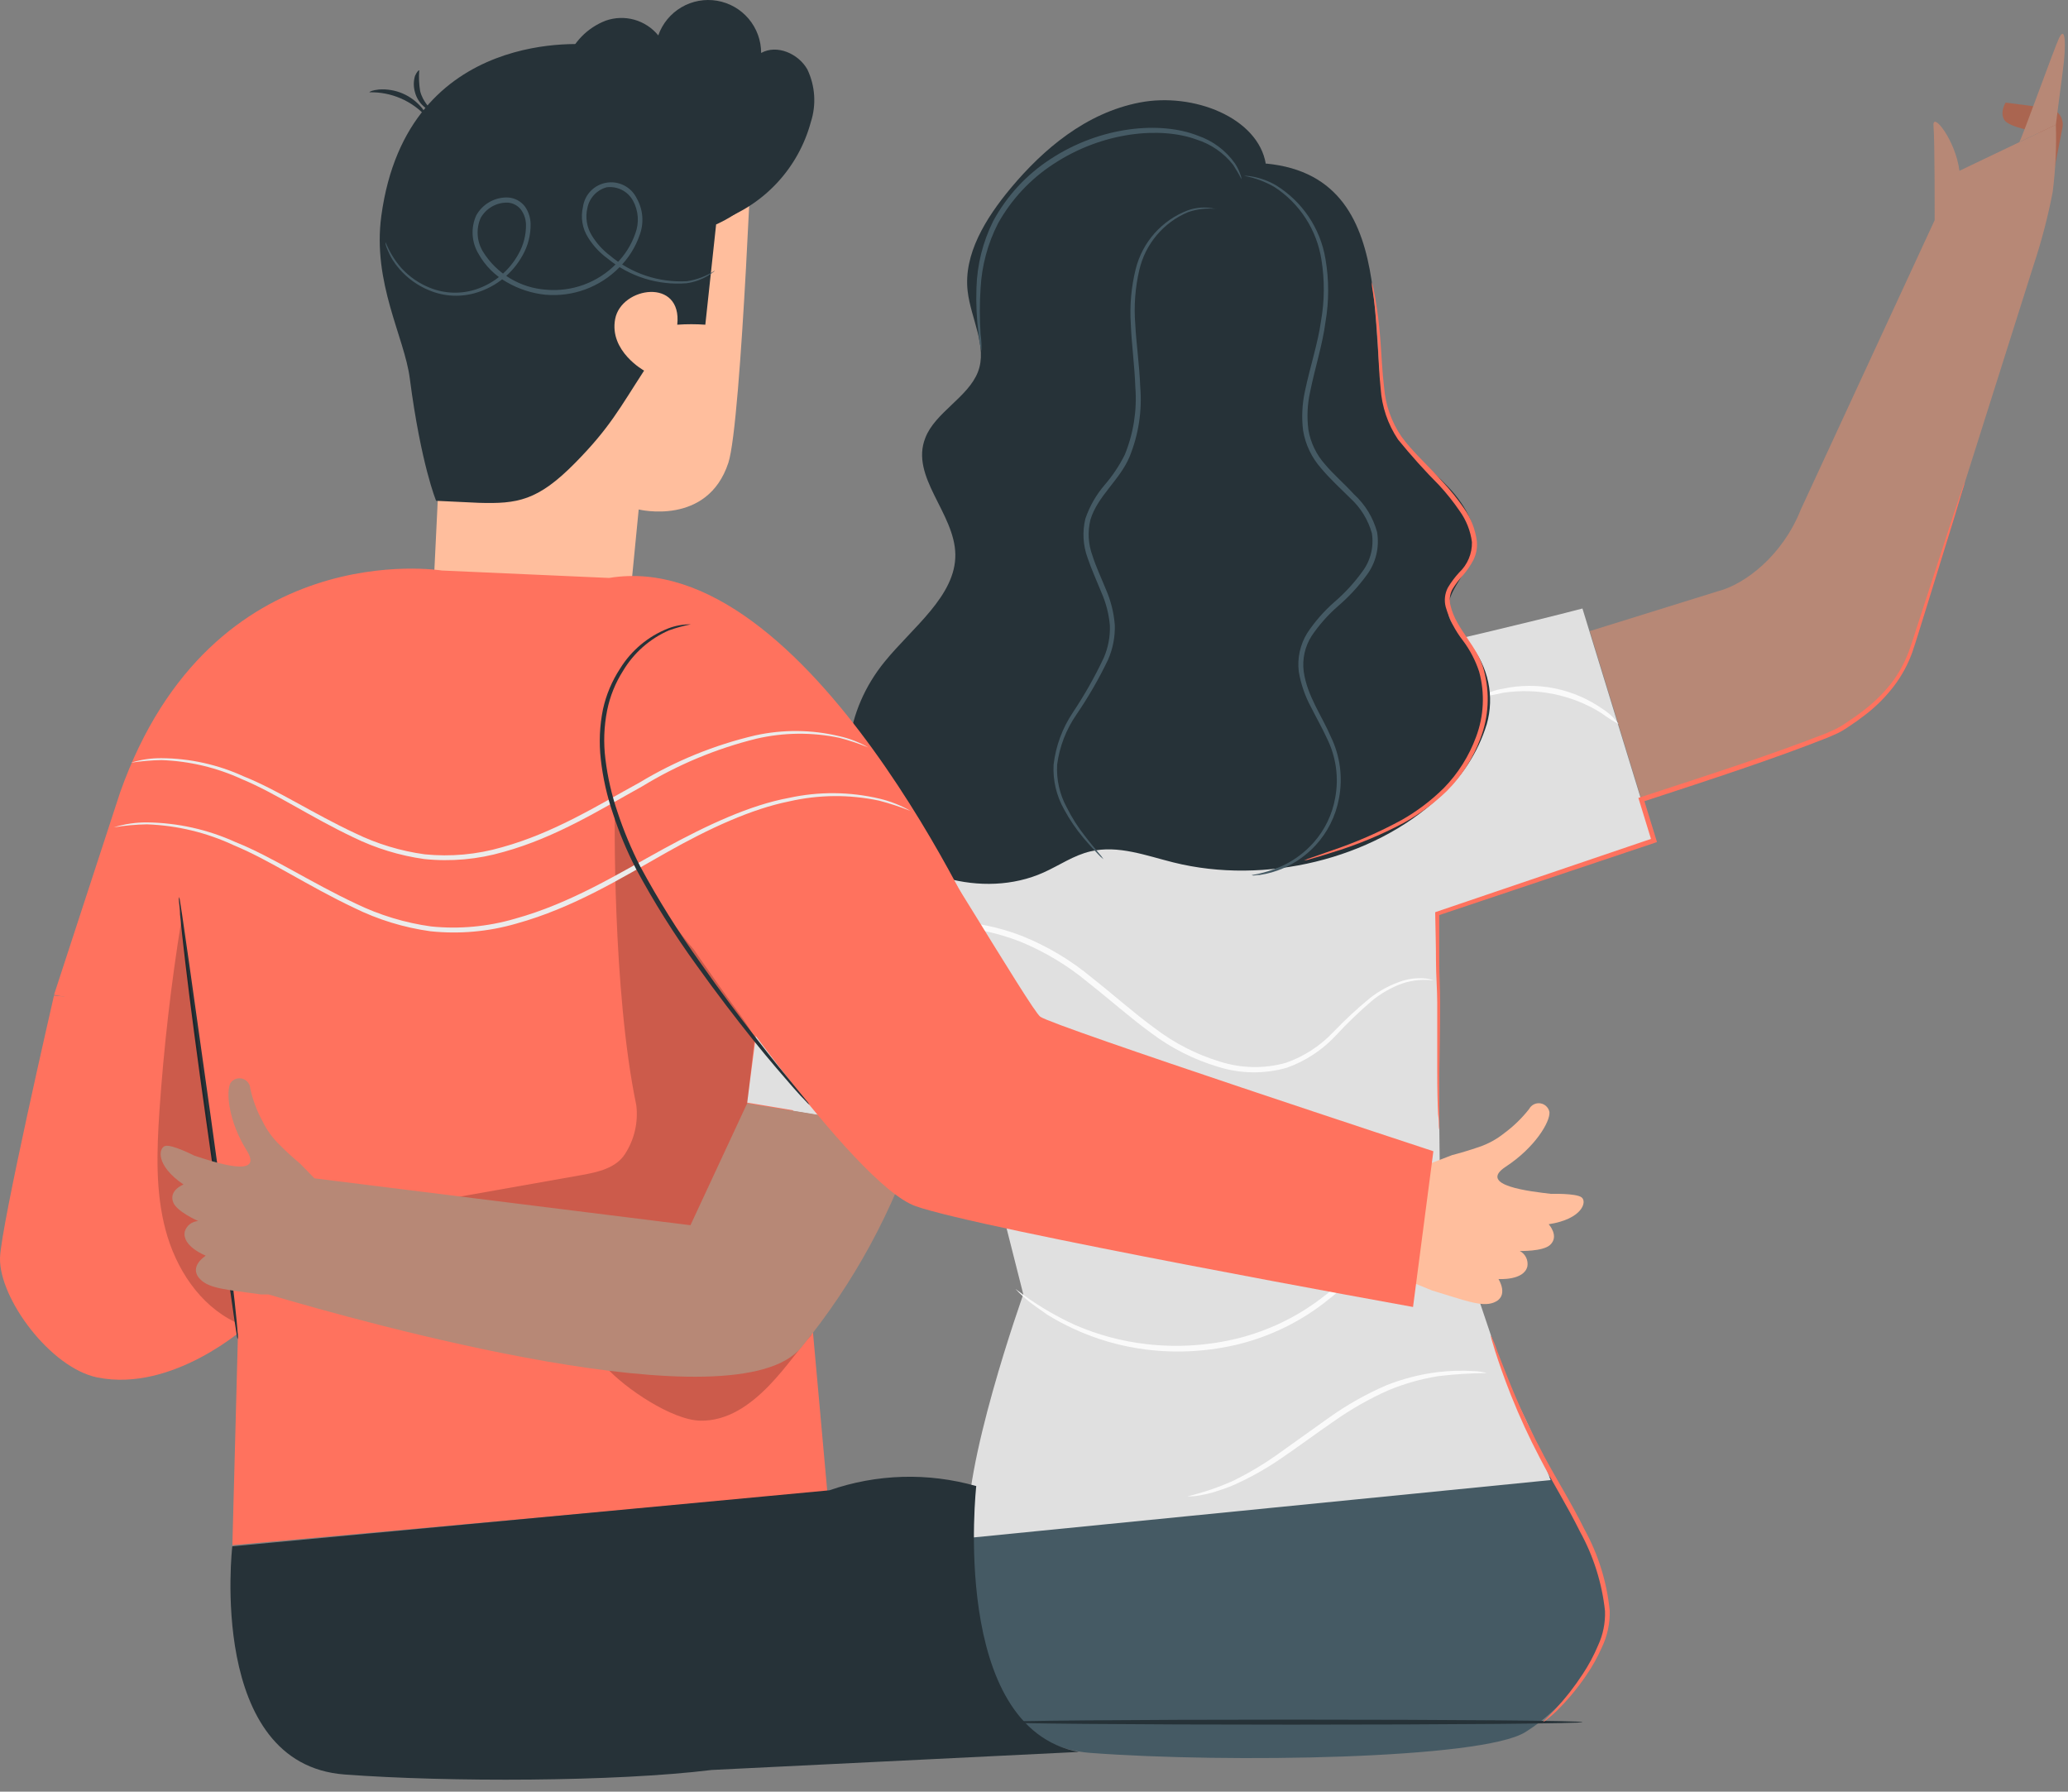 <svg width="157" height="136" viewBox="0 0 157 136" fill="none" xmlns="http://www.w3.org/2000/svg">
<rect x="0" y="0" width="157" height="136" fill="#808080" stroke="none"/>
<path d="M73.808 116.499C73.808 116.499 72.344 132.273 82.783 133.057C93.221 133.84 112.495 133.525 115.781 131.49C119.068 129.455 121.572 125.854 122.047 122.56C122.523 119.266 117.707 112.077 117.707 112.077L73.808 116.499Z" fill="#455A64"/>
<path d="M120.137 130.722C120.137 130.824 110.248 130.912 98.045 130.912C85.843 130.912 75.953 130.824 75.953 130.722C75.953 130.619 85.843 130.531 98.045 130.531C110.248 130.531 120.137 130.612 120.137 130.722Z" fill="#263238"/>
<path d="M155.99 12.701L156.583 9.671C156.613 9.503 156.609 9.332 156.571 9.166C156.532 9 156.461 8.844 156.36 8.707C156.259 8.57 156.132 8.455 155.985 8.369C155.838 8.283 155.676 8.228 155.507 8.207L152.264 7.789C152.264 7.789 151.796 8.521 152.169 9.107C152.542 9.693 154.76 10.022 154.76 10.022V13.023L155.99 12.701Z" fill="#AA6550"/>
<path d="M87.607 62.096C88.627 62.082 89.634 61.862 90.568 61.45C91.501 61.037 92.342 60.441 93.04 59.696C93.737 58.951 94.278 58.073 94.628 57.115C94.979 56.156 95.133 55.137 95.08 54.118C94.876 49.982 94.641 45.802 94.641 45.802C94.641 45.802 100.834 44.66 100.739 38.482C100.644 32.304 99.165 17.986 99.165 17.986C95.589 16.566 91.698 16.126 87.896 16.713C84.093 17.3 80.516 18.892 77.534 21.324L76.634 22.056L79.935 55.26C80.126 57.153 81.02 58.906 82.44 60.172C83.861 61.438 85.704 62.124 87.607 62.096Z" fill="#FFBE9D"/>
<path d="M156.078 9.466L148.758 12.965C148.473 10.666 146.686 8.397 146.789 9.554C146.891 10.71 146.877 16.712 146.877 16.712L136.717 38.672C135.34 42.15 132.5 44.36 130.37 44.895L120.7 47.903L124.624 60.691L138.063 56.08C139.785 55.489 141.343 54.504 142.615 53.202C143.886 51.9 144.834 50.318 145.383 48.584L154.372 20.175C154.981 18.345 155.471 16.476 155.836 14.582C156.052 12.886 156.133 11.175 156.078 9.466Z" fill="#B78876"/>
<path d="M55.245 83.5C55.245 83.5 64.615 59.132 65.427 58.327C70.5 53.356 77.52 53.203 77.52 53.203L96.632 51.666C96.632 51.666 111.499 48.445 120.137 46.19L125.554 63.824L109.098 69.373L109.318 89.869L114.442 105.08C115.438 106.85 116.307 108.69 117.04 110.584L117.721 112.348L73.523 116.74C72.915 111.616 77.688 98.25 77.688 98.25L72.674 78.449L71.781 86.267L55.245 83.5Z" fill="#E0E0E0"/>
<path d="M108.842 74.423C108.06 74.32 107.265 74.393 106.514 74.636C105.644 74.94 104.836 75.399 104.128 75.99C103.194 76.79 102.307 77.643 101.471 78.545C100.436 79.672 99.142 80.531 97.701 81.048C96.002 81.533 94.199 81.513 92.511 80.989C90.662 80.442 88.927 79.567 87.387 78.406C85.777 77.234 84.247 75.865 82.607 74.577C81.057 73.284 79.316 72.237 77.447 71.473C75.696 70.789 73.842 70.403 71.964 70.332C68.773 70.193 65.612 70.995 62.872 72.637C61.027 73.752 59.402 75.196 58.078 76.898C57.617 77.505 57.287 78.003 57.075 78.362C56.975 78.542 56.86 78.713 56.731 78.874C56.801 78.678 56.889 78.489 56.995 78.31C58.358 75.875 60.327 73.832 62.711 72.381C65.492 70.656 68.723 69.797 71.993 69.914C73.918 69.972 75.82 70.358 77.615 71.056C79.531 71.829 81.314 72.895 82.9 74.218C84.547 75.514 86.07 76.883 87.658 78.04C89.149 79.18 90.832 80.043 92.628 80.587C94.241 81.099 95.968 81.132 97.599 80.682C98.995 80.2 100.251 79.383 101.259 78.303C102.118 77.411 103.027 76.567 103.982 75.778C104.726 75.192 105.569 74.743 106.47 74.453C107.043 74.274 107.646 74.214 108.242 74.277C108.448 74.297 108.65 74.347 108.842 74.423Z" fill="#FAFAFA"/>
<path d="M109.662 93.009C109.662 93.06 109.164 93.104 108.293 93.389C107.088 93.834 105.959 94.464 104.948 95.256C103.638 96.222 102.232 97.576 100.512 98.916C98.615 100.369 96.444 101.423 94.129 102.012C91.813 102.588 89.412 102.735 87.043 102.444C85.114 102.207 83.235 101.668 81.473 100.849C80.798 100.537 80.143 100.185 79.511 99.794C78.977 99.414 78.508 99.099 78.149 98.814C77.773 98.517 77.421 98.191 77.095 97.84C78.488 98.921 80.001 99.837 81.604 100.57C83.351 101.33 85.202 101.823 87.094 102.034C89.411 102.295 91.756 102.141 94.019 101.581C96.279 101.008 98.402 99.991 100.263 98.587C101.976 97.284 103.411 95.937 104.765 94.993C105.813 94.2 106.993 93.598 108.249 93.214C108.591 93.116 108.942 93.05 109.296 93.016C109.417 92.994 109.54 92.992 109.662 93.009Z" fill="#FAFAFA"/>
<path d="M112.509 52.873C112.977 52.572 113.504 52.372 114.054 52.288C115.364 51.998 116.72 51.986 118.035 52.252C119.349 52.519 120.594 53.057 121.689 53.832C122.159 54.125 122.565 54.511 122.882 54.967C122.409 54.7 121.952 54.407 121.513 54.088C119.301 52.729 116.679 52.197 114.112 52.588C113.584 52.714 113.049 52.809 112.509 52.873Z" fill="#FAFAFA"/>
<path d="M90.139 113.585C91.325 113.303 92.482 112.911 93.595 112.414C94.78 111.835 95.916 111.159 96.991 110.394L100.973 107.554C102.317 106.603 103.758 105.796 105.27 105.145C106.525 104.648 107.839 104.313 109.179 104.15C110.078 104.043 110.984 104.018 111.887 104.077C112.219 104.084 112.549 104.133 112.868 104.223C111.645 104.234 110.423 104.312 109.208 104.457C107.907 104.663 106.634 105.022 105.416 105.526C103.94 106.182 102.532 106.984 101.215 107.92C99.795 108.893 98.47 109.889 97.218 110.731C96.11 111.49 94.937 112.149 93.712 112.7C93.192 112.934 92.687 113.088 92.248 113.234C91.808 113.38 91.421 113.439 91.106 113.505C90.788 113.568 90.464 113.595 90.139 113.585Z" fill="#FAFAFA"/>
<path d="M96.127 12.416C107.327 13.492 103.023 28.183 105.819 32.633C106.858 34.281 108.571 35.51 109.947 36.96C111.324 38.409 112.392 40.305 111.792 42.135C111.28 43.723 109.596 45.151 109.984 46.739C110.211 47.581 110.994 48.203 111.587 48.891C112.279 49.723 112.757 50.711 112.982 51.77C113.206 52.828 113.17 53.926 112.875 54.967C112.207 57.139 110.938 59.078 109.215 60.559C104.209 65.215 96.04 67.199 89.085 65.464C87.021 64.951 84.898 64.132 82.798 64.622C81.509 64.922 80.426 65.691 79.233 66.225C74.621 68.304 68.502 66.452 65.954 62.689C63.407 58.927 64.175 53.905 67.147 50.245C69.278 47.618 72.572 45.224 72.528 42.084C72.484 38.943 69.073 36.191 70.251 33.234C70.983 31.323 73.494 30.152 74.24 28.241C74.987 26.331 73.706 24.186 73.465 22.115C73.135 19.318 74.811 16.588 76.751 14.26C79.204 11.332 82.432 8.573 86.523 7.782C90.615 6.992 95.512 8.939 96.098 12.438" fill="#263238"/>
<path d="M95.015 66.43C95.841 66.294 96.647 66.047 97.408 65.698C98.287 65.279 99.073 64.689 99.721 63.963C100.577 63.002 101.148 61.82 101.368 60.552C101.654 59.015 101.43 57.427 100.731 56.028C100.38 55.26 99.941 54.498 99.531 53.678C99.074 52.836 98.76 51.923 98.601 50.977C98.478 49.957 98.705 48.924 99.246 48.049C99.824 47.179 100.516 46.389 101.302 45.7C102.095 45.019 102.805 44.247 103.418 43.401C103.731 42.988 103.957 42.515 104.083 42.012C104.209 41.509 104.231 40.985 104.15 40.473C103.864 39.455 103.298 38.537 102.518 37.823C101.786 37.091 100.973 36.359 100.285 35.532C99.578 34.73 99.109 33.746 98.931 32.692C98.807 31.691 98.854 30.676 99.07 29.691C99.472 27.788 100.051 26.067 100.285 24.391C100.56 22.848 100.573 21.269 100.322 19.721C100.15 18.603 99.744 17.533 99.131 16.582C98.518 15.631 97.712 14.82 96.764 14.202C96.043 13.78 95.252 13.49 94.429 13.345H94.597C94.76 13.353 94.921 13.372 95.08 13.404C95.701 13.517 96.297 13.734 96.845 14.048C97.842 14.657 98.696 15.474 99.349 16.443C100.002 17.412 100.439 18.51 100.629 19.663C100.901 21.244 100.901 22.861 100.629 24.442C100.409 26.155 99.831 27.912 99.458 29.771C99.251 30.709 99.209 31.675 99.333 32.626C99.499 33.604 99.938 34.515 100.6 35.254C101.259 36.037 102.064 36.718 102.796 37.523C103.639 38.292 104.246 39.285 104.545 40.385C104.642 40.954 104.623 41.537 104.488 42.098C104.354 42.659 104.106 43.187 103.762 43.65C103.125 44.524 102.388 45.32 101.566 46.022C100.808 46.685 100.139 47.442 99.575 48.276C99.068 49.075 98.856 50.025 98.975 50.963C99.231 52.815 100.358 54.337 101.032 55.918C101.746 57.383 101.962 59.041 101.646 60.64C101.398 61.959 100.784 63.181 99.875 64.168C99.193 64.902 98.368 65.49 97.452 65.896C96.875 66.148 96.267 66.323 95.644 66.415C95.432 66.415 95.263 66.452 95.154 66.459L95.015 66.43Z" fill="#455A64"/>
<path d="M74.511 26.638C74.398 26.224 74.325 25.8 74.292 25.372C74.144 24.207 74.091 23.032 74.131 21.858C74.181 20.093 74.616 18.359 75.404 16.778C76.436 14.873 77.928 13.258 79.745 12.079C83.595 9.546 88.141 9.188 90.945 10.3C92.084 10.69 93.071 11.43 93.763 12.416C93.939 12.684 94.08 12.975 94.18 13.279C94.225 13.383 94.25 13.495 94.253 13.609C94.063 13.231 93.85 12.864 93.617 12.511C92.906 11.607 91.939 10.938 90.842 10.593C88.119 9.597 83.72 9.985 79.987 12.445C78.23 13.585 76.78 15.138 75.763 16.969C74.985 18.493 74.537 20.164 74.445 21.873C74.369 23.033 74.369 24.197 74.445 25.357C74.501 25.782 74.523 26.21 74.511 26.638Z" fill="#455A64"/>
<path d="M92.35 15.863C91.621 15.782 90.883 15.865 90.191 16.105C89.27 16.491 88.455 17.091 87.813 17.855C87.17 18.619 86.718 19.524 86.494 20.497C86.181 21.839 86.078 23.222 86.187 24.596C86.26 26.06 86.501 27.678 86.567 29.383C86.716 31.184 86.437 32.995 85.755 34.669C85.023 36.433 83.317 37.655 82.783 39.456C82.563 40.356 82.616 41.302 82.937 42.172C83.215 43.057 83.625 43.899 83.969 44.763C84.339 45.615 84.564 46.523 84.635 47.449C84.66 48.347 84.487 49.239 84.13 50.062C83.434 51.514 82.629 52.912 81.721 54.242C80.938 55.374 80.436 56.676 80.257 58.041C80.193 59.172 80.446 60.298 80.989 61.291C81.378 62.07 81.846 62.806 82.388 63.487C82.819 64.051 83.185 64.475 83.42 64.761C83.552 64.904 83.672 65.058 83.778 65.222C83.625 65.104 83.482 64.972 83.354 64.827C83.098 64.556 82.71 64.146 82.249 63.597C81.688 62.929 81.197 62.206 80.784 61.438C80.202 60.407 79.925 59.231 79.987 58.049C80.151 56.628 80.653 55.268 81.451 54.081C82.333 52.76 83.116 51.375 83.793 49.938C84.128 49.168 84.288 48.333 84.261 47.493C84.188 46.616 83.967 45.758 83.61 44.953C83.273 44.111 82.878 43.262 82.563 42.333C82.218 41.382 82.162 40.35 82.402 39.368C82.722 38.428 83.219 37.559 83.866 36.806C84.467 36.111 84.979 35.344 85.389 34.522C86.053 32.9 86.329 31.145 86.194 29.398C86.135 27.722 85.909 26.126 85.85 24.618C85.755 23.207 85.881 21.789 86.223 20.416C86.473 19.413 86.962 18.486 87.648 17.712C88.333 16.939 89.196 16.342 90.161 15.973C90.828 15.731 91.55 15.688 92.24 15.849L92.35 15.863Z" fill="#455A64"/>
<path d="M113.176 101.346C113.37 101.733 113.534 102.135 113.666 102.547C113.966 103.323 114.398 104.45 114.969 105.812C115.54 107.173 116.294 108.783 117.216 110.511C118.138 112.239 119.295 114.076 120.305 116.118C121.349 118.018 121.996 120.11 122.208 122.267C122.232 123.225 122.029 124.176 121.615 125.041C121.284 125.792 120.882 126.51 120.415 127.186C119.751 128.165 118.991 129.074 118.146 129.902C117.913 130.127 117.669 130.339 117.414 130.539C117.328 130.613 117.232 130.675 117.128 130.722C117.128 130.722 117.465 130.407 118.029 129.799C118.824 128.943 119.544 128.019 120.181 127.04C120.623 126.368 121.003 125.658 121.315 124.917C121.7 124.093 121.883 123.19 121.85 122.282C121.624 120.181 120.985 118.146 119.968 116.294C118.966 114.266 117.809 112.436 116.909 110.679C116.094 109.131 115.361 107.54 114.713 105.914C114.164 104.531 113.776 103.389 113.52 102.598C113.395 102.195 113.3 101.866 113.241 101.676C113.207 101.569 113.185 101.458 113.176 101.346Z" fill="#FF725E"/>
<path d="M149.175 36.498C149.166 36.563 149.151 36.627 149.131 36.689C149.131 36.835 149.044 37.011 148.978 37.238C148.824 37.743 148.619 38.438 148.355 39.324L145.984 46.981C145.728 47.786 145.479 48.635 145.179 49.513C144.848 50.433 144.379 51.297 143.788 52.075C143.157 52.902 142.419 53.641 141.592 54.271C141.167 54.601 140.728 54.916 140.267 55.216C140.032 55.375 139.788 55.519 139.535 55.648L138.766 55.984C134.587 57.639 129.909 59.154 125.005 60.764L124.661 60.874L124.785 60.633C125.107 61.687 125.429 62.726 125.744 63.743L125.795 63.919L125.62 63.978L109.157 69.497L109.267 69.351C109.267 70.588 109.267 71.774 109.267 72.894C109.267 74.013 109.333 75.09 109.333 76.092C109.333 78.105 109.296 79.847 109.274 81.282C109.252 82.717 109.274 83.837 109.274 84.598C109.274 84.957 109.274 85.25 109.274 85.469C109.285 85.569 109.285 85.67 109.274 85.769C109.251 85.673 109.239 85.575 109.237 85.477C109.237 85.279 109.237 84.986 109.179 84.598C109.142 83.866 109.113 82.71 109.113 81.275C109.113 79.84 109.113 78.098 109.113 76.1C109.113 75.097 109.018 74.043 109.018 72.908C109.018 71.773 108.981 70.588 108.959 69.351V69.241L109.069 69.204L125.517 63.619L125.393 63.853C125.078 62.836 124.763 61.796 124.441 60.75L124.382 60.567L124.565 60.508L124.902 60.398C129.799 58.795 134.491 57.287 138.642 55.662L139.374 55.333C139.612 55.214 139.842 55.08 140.062 54.93C140.516 54.63 140.955 54.33 141.372 54.008C142.194 53.399 142.932 52.685 143.568 51.885C144.146 51.135 144.605 50.3 144.93 49.411C145.237 48.554 145.493 47.698 145.757 46.9C146.796 43.701 147.645 41.11 148.238 39.28C148.531 38.402 148.765 37.714 148.934 37.216L149.124 36.674C149.132 36.613 149.15 36.554 149.175 36.498Z" fill="#FF725E"/>
<path d="M153.296 10.791C153.421 10.732 155.99 3.566 156.32 2.892C156.817 1.86 156.869 3.441 156.605 5.388C156.385 7.035 156.078 9.466 156.078 9.466L153.296 10.791Z" fill="#B78876"/>
<path d="M104.15 21.412C104.15 21.412 104.201 21.595 104.282 21.954C104.362 22.312 104.45 22.847 104.553 23.542C104.655 24.238 104.743 25.079 104.816 26.067C104.889 27.056 104.933 28.183 105.08 29.413C105.186 30.748 105.64 32.033 106.397 33.139C107.239 34.303 108.425 35.335 109.53 36.579C110.114 37.201 110.65 37.867 111.133 38.57C111.664 39.313 112.004 40.175 112.121 41.081C112.168 41.566 112.079 42.055 111.865 42.494C111.647 42.915 111.379 43.308 111.067 43.665C110.761 43.998 110.489 44.361 110.255 44.748C110.055 45.134 110.011 45.582 110.13 46C110.548 47.771 112.195 49.052 112.656 50.882C113.121 52.597 113.026 54.415 112.385 56.072C111.831 57.561 110.965 58.913 109.845 60.04C108.857 60.995 107.747 61.815 106.544 62.477C104.8 63.401 102.971 64.153 101.083 64.724C100.417 64.937 99.897 65.09 99.546 65.186C99.368 65.25 99.184 65.294 98.997 65.317C99.168 65.238 99.344 65.169 99.524 65.112L101.032 64.585C102.89 63.963 104.69 63.179 106.412 62.243C107.584 61.579 108.662 60.761 109.618 59.813C110.694 58.711 111.524 57.393 112.056 55.948C112.656 54.362 112.74 52.628 112.297 50.992C112.019 50.142 111.603 49.344 111.067 48.628C110.471 47.868 110.026 47.001 109.757 46.073C109.629 45.582 109.686 45.061 109.918 44.609C110.164 44.198 110.451 43.813 110.775 43.46C111.09 43.164 111.339 42.805 111.507 42.407C111.675 42.008 111.757 41.579 111.748 41.147C111.638 40.302 111.321 39.497 110.826 38.804C110.357 38.116 109.838 37.463 109.274 36.85C108.169 35.739 107.121 34.574 106.134 33.358C105.361 32.203 104.907 30.865 104.816 29.479C104.684 28.234 104.662 27.107 104.604 26.119C104.545 25.131 104.472 24.289 104.406 23.593C104.34 22.898 104.26 22.371 104.201 22.005C104.16 21.81 104.143 21.611 104.15 21.412Z" fill="#FF725E"/>
<path d="M34.537 11.091L32.861 45.67L47.669 47.069L48.489 38.672C48.489 38.672 53.708 39.961 55.296 35.13C56.306 32.048 57.214 7.87 57.214 7.87L34.537 11.091Z" fill="#FFBE9D"/>
<path d="M58.48 11.911C58.891 15.146 54.367 17.035 54.367 17.035L53.547 24.647C52.838 24.597 52.126 24.597 51.417 24.647C51.805 21.053 47.171 21.756 46.703 24.208C46.234 26.66 48.899 28.132 48.899 28.132C47.047 30.979 46.293 32.472 43.665 35.137C40.825 38.021 39.273 38.255 36.345 38.167L33.109 38.014C33.109 38.014 31.96 35.254 31.111 28.725C30.708 25.584 28.256 21.471 28.952 16.369C30.935 1.86 44.836 3.39 44.836 3.39C52.097 3.595 57.5 4.4 58.48 11.911Z" fill="#263238"/>
<path d="M54.542 16.778C56.234 16.194 57.758 15.205 58.98 13.897C60.202 12.59 61.086 11.003 61.555 9.275C61.985 7.954 61.89 6.518 61.291 5.264C60.611 4.071 58.993 3.354 57.785 4.02C57.785 3.071 57.45 2.153 56.838 1.427C56.226 0.702 55.377 0.217 54.442 0.057C53.507 -0.102 52.545 0.074 51.727 0.556C50.91 1.037 50.289 1.792 49.975 2.687C49.506 2.113 48.871 1.697 48.157 1.496C47.443 1.296 46.685 1.321 45.985 1.567C45.293 1.834 44.667 2.247 44.15 2.779C43.633 3.311 43.237 3.949 42.991 4.649C42.508 6.06 42.384 7.57 42.633 9.041" fill="#263238"/>
<path d="M28.044 7.006C28.044 6.955 28.3 6.838 28.776 6.794C29.394 6.75 30.013 6.855 30.581 7.101C31.15 7.347 31.65 7.726 32.041 8.207C32.334 8.573 32.429 8.858 32.385 8.88C31.841 8.273 31.172 7.791 30.424 7.468C29.675 7.144 28.866 6.987 28.051 7.006H28.044Z" fill="#263238"/>
<path d="M31.828 5.337C31.788 5.86 31.811 6.386 31.894 6.904C32.099 7.746 32.692 8.199 32.626 8.295C32.56 8.39 32.407 8.295 32.158 8.068C31.84 7.787 31.613 7.417 31.506 7.006C31.386 6.6 31.386 6.168 31.506 5.762C31.645 5.454 31.784 5.315 31.828 5.337Z" fill="#263238"/>
<path d="M54.257 20.548C54.257 20.548 54.257 20.585 54.147 20.651C54.029 20.747 53.904 20.835 53.774 20.914C53.27 21.219 52.71 21.419 52.127 21.5C49.952 21.675 47.794 20.998 46.11 19.611C45.525 19.183 45.028 18.646 44.646 18.03C44.429 17.689 44.283 17.308 44.217 16.909C44.15 16.511 44.164 16.103 44.258 15.71C44.319 15.251 44.527 14.824 44.849 14.492C45.172 14.161 45.593 13.941 46.05 13.867C46.506 13.792 46.975 13.866 47.386 14.078C47.798 14.29 48.13 14.628 48.335 15.044C48.575 15.465 48.72 15.933 48.76 16.416C48.799 16.9 48.731 17.386 48.562 17.84C48.241 18.77 47.71 19.614 47.01 20.307C46.286 21.043 45.407 21.61 44.438 21.967C43.468 22.324 42.432 22.462 41.403 22.371C40.37 22.265 39.372 21.94 38.475 21.419C37.579 20.918 36.839 20.178 36.337 19.282C36.071 18.846 35.915 18.351 35.883 17.84C35.851 17.33 35.944 16.82 36.154 16.354C36.393 15.92 36.749 15.562 37.181 15.322C37.614 15.081 38.105 14.967 38.599 14.992C38.844 15.012 39.082 15.083 39.297 15.2C39.513 15.317 39.702 15.479 39.851 15.673C40.118 16.054 40.268 16.504 40.283 16.969C40.302 17.823 40.087 18.666 39.661 19.406C38.918 20.74 37.692 21.738 36.235 22.195C35.035 22.581 33.736 22.524 32.575 22.034C31.71 21.68 30.941 21.128 30.328 20.424C29.943 19.992 29.636 19.497 29.42 18.96C29.357 18.823 29.308 18.681 29.274 18.535C29.274 18.433 29.274 18.381 29.274 18.381C29.558 19.102 29.964 19.768 30.474 20.351C31.082 21.013 31.833 21.529 32.67 21.858C33.782 22.297 35.012 22.333 36.147 21.961C37.518 21.505 38.666 20.548 39.361 19.282C39.751 18.593 39.949 17.812 39.932 17.02C39.918 16.625 39.788 16.243 39.558 15.922C39.44 15.767 39.29 15.638 39.118 15.545C38.947 15.452 38.757 15.396 38.563 15.38C38.141 15.366 37.724 15.468 37.357 15.676C36.99 15.884 36.688 16.189 36.484 16.559C36.309 16.969 36.235 17.415 36.268 17.859C36.301 18.304 36.441 18.734 36.674 19.113C37.188 19.938 37.889 20.628 38.721 21.128C39.554 21.628 40.493 21.924 41.462 21.99C42.435 22.076 43.416 21.946 44.334 21.608C45.252 21.27 46.083 20.733 46.769 20.036C47.428 19.387 47.929 18.596 48.233 17.723C48.384 17.32 48.447 16.889 48.416 16.459C48.386 16.03 48.263 15.612 48.057 15.234C47.864 14.883 47.571 14.598 47.215 14.417C46.858 14.236 46.455 14.166 46.058 14.216C45.691 14.315 45.36 14.515 45.101 14.793C44.842 15.072 44.666 15.417 44.594 15.79C44.51 16.143 44.497 16.509 44.555 16.867C44.612 17.225 44.74 17.568 44.931 17.876C45.288 18.463 45.752 18.977 46.3 19.392C47.931 20.766 50.026 21.465 52.156 21.346C52.905 21.233 53.622 20.961 54.257 20.548Z" fill="#455A64"/>
<path d="M33.541 43.306C33.541 43.306 16.105 40.459 9.122 60.142L4.1 75.514L18.674 78.303L17.642 117.289L62.807 113.219L60.201 84.276L56.724 83.698L57.456 78.076L74.943 71.796C74.943 71.796 61.408 41.359 46.242 43.87L33.541 43.306Z" fill="#FF725E"/>
<path d="M81.904 132.983L54.037 134.352C46.717 135.253 33.988 135.282 26.163 134.696C15.71 133.913 17.635 117.377 17.635 117.377L62.968 113.124C66.562 111.873 70.455 111.761 74.116 112.802C74.116 112.802 72.066 131.153 81.904 132.983Z" fill="#263238"/>
<path d="M4.1 75.565C4.1 75.565 0.052 93.133 0.001 95.49C-0.072 98.557 3.829 103.842 7.402 104.56C13.126 105.709 18.674 100.71 18.674 100.71L19.37 77.117L4.1 75.565Z" fill="#FF725E"/>
<path d="M106.112 96.888L108.703 97.95C111.141 98.682 112.465 99.231 113.388 98.879C114.618 98.418 113.761 97.086 113.761 97.086C113.761 97.086 115.701 97.225 115.957 96.127C115.996 95.896 115.962 95.658 115.858 95.448C115.754 95.237 115.586 95.065 115.379 94.956C115.379 94.956 117.121 95.007 117.677 94.502C118.409 93.829 117.575 92.928 117.575 92.928C120.144 92.533 120.503 91.208 120.071 90.886C119.639 90.564 117.75 90.623 117.75 90.623C116.243 90.44 112.107 90.008 114.317 88.558C116.528 87.109 117.685 85.169 117.633 84.422C117.603 84.253 117.52 84.098 117.397 83.978C117.274 83.857 117.117 83.778 116.947 83.752C116.777 83.725 116.603 83.752 116.449 83.829C116.296 83.906 116.17 84.029 116.089 84.181C115.539 84.882 114.896 85.505 114.178 86.033C113.617 86.48 112.983 86.826 112.304 87.058C111.507 87.329 110.84 87.526 110.24 87.68L107.012 88.924L106.112 96.888Z" fill="#FFBE9D"/>
<path d="M13.587 68.084C13.634 68.191 13.661 68.305 13.668 68.421L13.821 69.395L14.341 72.989C14.773 76.078 15.366 80.243 16.01 84.84C16.654 89.437 17.218 93.675 17.576 96.72C17.759 98.243 17.891 99.472 17.972 100.329L18.052 101.31C18.068 101.426 18.068 101.545 18.052 101.661C18.006 101.552 17.979 101.435 17.972 101.317C17.928 101.054 17.877 100.731 17.818 100.344C17.686 99.436 17.511 98.221 17.306 96.749C16.866 93.66 16.281 89.495 15.629 84.898C14.978 80.301 14.421 76.07 14.063 73.025C13.887 71.503 13.748 70.266 13.668 69.416C13.668 69.021 13.609 68.684 13.587 68.428C13.576 68.314 13.576 68.199 13.587 68.084Z" fill="#263238"/>
<g opacity="0.2">
<path d="M46.673 61.613C46.673 61.613 46.476 75.133 48.306 83.888C48.465 85.191 48.16 86.508 47.442 87.607C46.761 88.668 45.385 88.975 44.148 89.195L33.322 91.113C36.648 93.113 39.596 95.683 42.032 98.704C43.379 100.38 44.572 102.195 46.014 103.791C47.457 105.387 51.014 107.795 53.166 107.839C57.287 107.927 60.084 102.884 61.599 101.346L56.724 83.778L57.302 78.742L46.673 61.613Z" fill="black"/>
</g>
<g opacity="0.2">
<path d="M13.77 69.856C12.989 74.667 12.433 79.506 12.101 84.371C11.903 87.38 11.793 90.447 12.569 93.36C13.345 96.274 15.139 99.055 17.855 100.358L13.77 69.856Z" fill="black"/>
</g>
<path d="M56.724 83.749L52.419 93.002L23.872 89.444L22.788 88.331C22.327 87.943 21.793 87.475 21.192 86.867C20.68 86.364 20.257 85.777 19.941 85.133C19.511 84.35 19.195 83.509 19.004 82.636C18.995 82.465 18.934 82.3 18.827 82.164C18.721 82.029 18.575 81.931 18.41 81.882C18.245 81.834 18.069 81.838 17.906 81.895C17.744 81.951 17.603 82.057 17.503 82.197C17.137 82.849 17.349 85.125 18.726 87.321C20.102 89.517 16.186 88.192 14.743 87.716C14.743 87.716 13.053 86.853 12.547 86.984C12.042 87.116 11.779 88.448 13.931 89.912C13.931 89.912 12.767 90.352 13.162 91.296C13.455 91.984 15.051 92.687 15.051 92.687C14.817 92.696 14.592 92.779 14.408 92.924C14.224 93.068 14.091 93.267 14.026 93.492C13.806 94.605 15.622 95.315 15.622 95.315C15.622 95.315 14.275 96.149 15.19 97.093C15.871 97.825 17.291 97.899 19.823 98.257H20.387C27.641 100.409 55.948 108.33 60.852 102.254C64.829 97.404 67.847 91.842 69.746 85.865L56.724 83.749Z" fill="#B78876"/>
<path d="M52.668 72.066C52.668 72.066 64.739 89.847 69.504 91.552C74.27 93.258 107.276 99.209 107.276 99.209L108.82 87.387C108.82 87.387 79.979 77.908 78.977 77.176C78.245 76.634 70.075 62.653 65.317 55.831C60.662 49.14 52.024 43.306 47.559 52.171C47.61 52.09 47.515 52.258 47.559 52.171C42.289 60.515 52.668 72.066 52.668 72.066Z" fill="#FF725E"/>
<path d="M65.925 56.738C65.21 56.445 64.477 56.201 63.729 56.006C61.648 55.57 59.498 55.593 57.426 56.072C54.364 56.829 51.436 58.051 48.745 59.696C45.641 61.408 42.259 63.553 38.233 64.666C36.277 65.235 34.228 65.419 32.202 65.207C30.33 64.944 28.511 64.386 26.814 63.553C23.564 62.009 20.892 60.193 18.403 59.161C16.474 58.268 14.386 57.77 12.262 57.697C11.485 57.709 10.71 57.775 9.942 57.895C10.692 57.66 11.475 57.544 12.262 57.551C14.418 57.565 16.546 58.036 18.506 58.934C21.039 59.944 23.74 61.738 26.96 63.246C28.626 64.056 30.41 64.598 32.246 64.849C34.214 65.047 36.202 64.865 38.102 64.314C42.062 63.224 45.422 61.108 48.547 59.403C51.27 57.758 54.234 56.55 57.331 55.823C59.438 55.359 61.623 55.379 63.722 55.882C64.495 56.054 65.238 56.343 65.925 56.738Z" fill="#EBEBEB"/>
<path d="M69.124 61.555C68.343 61.244 67.544 60.982 66.73 60.772C64.481 60.296 62.156 60.316 59.915 60.83C57.068 61.401 53.891 62.85 50.538 64.746C47.186 66.642 43.533 68.911 39.185 70.112C37.076 70.722 34.869 70.918 32.685 70.69C30.662 70.411 28.697 69.808 26.866 68.904C23.359 67.243 20.475 65.288 17.781 64.175C15.702 63.199 13.446 62.654 11.149 62.572C10.308 62.587 9.469 62.663 8.639 62.799C9.452 62.547 10.298 62.422 11.149 62.426C13.477 62.451 15.773 62.962 17.891 63.926C20.622 65.017 23.542 66.957 27.012 68.589C28.815 69.464 30.744 70.049 32.729 70.324C34.867 70.541 37.027 70.342 39.09 69.739C43.365 68.56 46.995 66.284 50.37 64.439C53.745 62.594 56.958 61.108 59.886 60.567C62.16 60.069 64.516 60.089 66.781 60.625C67.603 60.821 68.392 61.134 69.124 61.555Z" fill="#EBEBEB"/>
<path d="M52.456 47.391C51.886 47.502 51.326 47.656 50.78 47.852C49.33 48.487 48.114 49.559 47.303 50.919C46.72 51.834 46.31 52.849 46.095 53.913C45.851 55.135 45.806 56.388 45.963 57.624C46.13 58.997 46.439 60.349 46.886 61.657C47.353 63.071 47.928 64.446 48.606 65.771C49.975 68.305 51.504 70.75 53.181 73.091C54.711 75.287 56.16 77.183 57.39 78.779C58.62 80.375 59.659 81.634 60.376 82.505L61.196 83.507C61.302 83.617 61.393 83.74 61.467 83.874C61.351 83.778 61.243 83.672 61.145 83.559C60.933 83.347 60.633 83.024 60.259 82.6C59.527 81.758 58.444 80.521 57.178 78.94C55.911 77.359 54.447 75.463 52.895 73.289C51.19 70.938 49.644 68.476 48.269 65.918C47.58 64.578 47 63.185 46.534 61.752C46.079 60.419 45.77 59.039 45.612 57.639C45.467 56.367 45.523 55.079 45.78 53.825C46.022 52.73 46.461 51.688 47.076 50.751C47.933 49.363 49.217 48.292 50.736 47.698C51.285 47.488 51.868 47.384 52.456 47.391Z" fill="#263238"/>
</svg>
